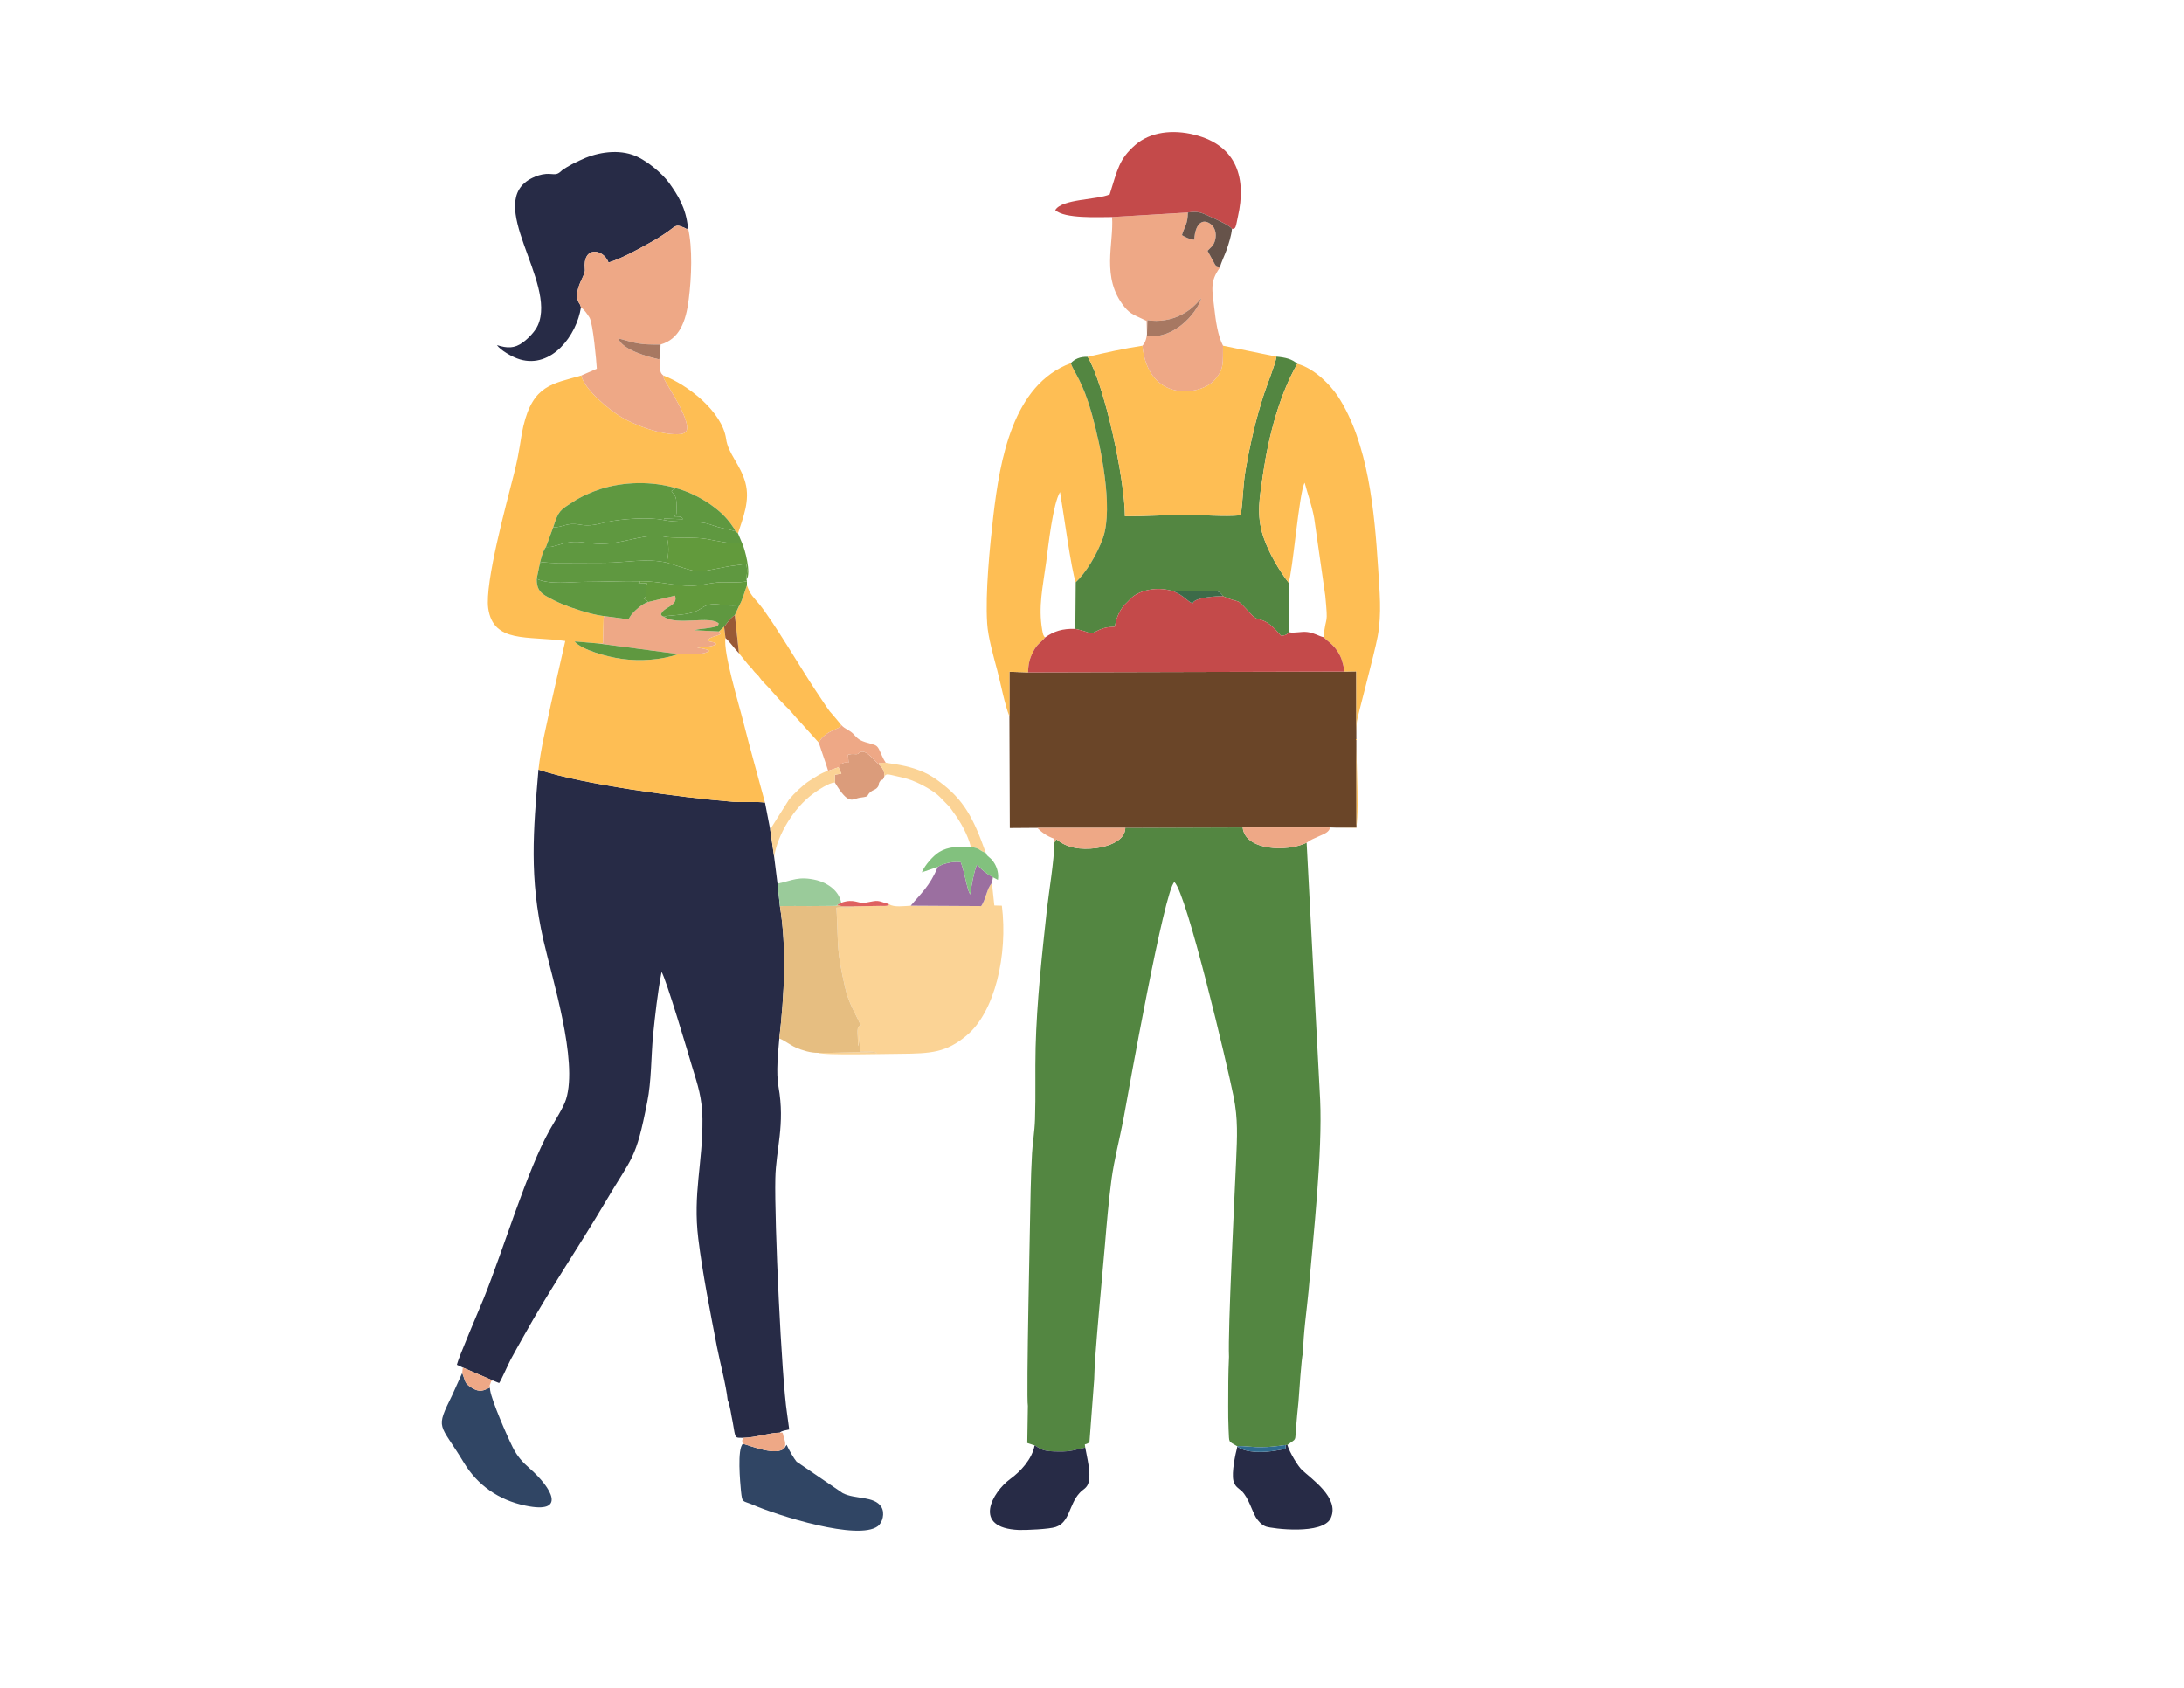 <?xml version="1.0" encoding="UTF-8"?>
<!DOCTYPE svg PUBLIC "-//W3C//DTD SVG 1.1//EN" "http://www.w3.org/Graphics/SVG/1.1/DTD/svg11.dtd">
<!-- Creator: CorelDRAW X8 -->
<svg xmlns="http://www.w3.org/2000/svg" xml:space="preserve" width="11in" height="8.5in" version="1.1" shape-rendering="geometricPrecision" text-rendering="geometricPrecision" image-rendering="optimizeQuality" fill-rule="evenodd" clip-rule="evenodd"
viewBox="0 0 11000 8500"
 xmlns:xlink="http://www.w3.org/1999/xlink">
 <g id="Capa_x0020_1">
  <path fill="#272B46" d="M2331 6887l151 65 32 13c12,-17 45,-94 59,-120 21,-39 42,-76 64,-115 125,-226 280,-453 411,-675 138,-235 154,-209 212,-506 21,-104 19,-224 29,-333 11,-107 23,-217 43,-321 21,29 135,412 154,477 29,95 50,154 52,264 2,221 -49,375 -21,602 21,173 61,373 94,545 16,82 46,192 54,268 13,29 17,74 25,109 3,17 6,34 9,52 7,33 10,28 45,29 62,-1 132,-26 183,-26 10,-10 30,-12 48,-16l-11 -81c-28,-184 -64,-968 -59,-1183 3,-148 50,-270 16,-462 -13,-75 -2,-167 4,-243 25,-215 38,-454 3,-667l-12 -113 -17 -135 -20 -138 -26 -135c-37,-6 -113,-1 -159,-4 -263,-21 -764,-88 -982,-162 -26,309 -47,543 25,859 44,194 175,605 114,801 -13,42 -58,111 -82,154 -115,205 -234,604 -332,847 -24,59 -128,300 -136,336l30 14z"/>
  <path fill="#538641" d="M5311 4242c-3,101 -26,234 -38,337 -25,229 -51,465 -57,695 -3,121 1,242 -3,362 -2,64 -12,116 -15,172 -3,62 -6,123 -7,185 -2,126 -23,1048 -14,1087l-3 187 37 12c39,24 45,30 122,31 65,1 83,-10 133,-20 -3,-27 -7,-8 21,-26l24 -317c1,-114 42,-532 54,-676 9,-109 19,-223 33,-330 14,-102 40,-200 60,-303 27,-149 207,-1159 257,-1196 62,57 267,924 298,1080 23,113 18,204 13,321 -8,184 -42,855 -36,990 -4,82 -4,165 -4,247 0,40 0,80 2,120 4,70 -4,55 43,83 38,-2 81,6 121,5 42,0 82,-5 123,-11l9 0c49,-37 37,-13 44,-90 3,-43 8,-85 12,-128 4,-45 14,-220 23,-248 1,-93 19,-217 28,-312 25,-287 70,-694 58,-961l-68 -1294c-98,48 -311,40 -322,-77l-591 2c-1,65 -84,93 -146,102 -80,10 -148,0 -202,-45l-9 16z"/>
  <path fill="#FEBE54" d="M2712 3876c218,74 719,141 982,162 46,3 122,-2 159,4 -35,-131 -75,-271 -109,-406 -21,-85 -103,-353 -90,-423l-7 -57 -26 24c7,8 5,4 7,14 -30,14 -48,11 -65,31 19,13 25,2 44,18 -22,19 -72,13 -102,15 21,10 50,6 67,20 -32,24 -112,14 -155,16 -87,30 -192,37 -287,24 -67,-9 -204,-46 -236,-88l116 10 27 0 3 -118c-2,-17 11,-20 -10,-21 -57,-8 -149,-38 -199,-59 -29,-12 -60,-28 -84,-42 -31,-19 -44,-40 -44,-85l14 -68c6,-30 16,-70 33,-93l36 -98c27,-85 35,-86 96,-126 43,-29 98,-53 145,-68 114,-36 256,-40 376,-4 64,16 132,52 176,83 24,17 55,42 72,61 12,12 47,55 53,74l13 10c25,-78 62,-165 37,-256 -25,-91 -87,-145 -97,-220 -19,-136 -193,-273 -316,-319l3 16c18,38 147,225 110,268 -12,10 -19,11 -42,12 -87,2 -209,-44 -280,-85 -64,-37 -191,-144 -204,-211 -145,42 -243,47 -292,255 -17,76 -16,114 -45,231 -41,163 -150,557 -132,687 26,177 199,137 388,164l-72 317c-22,108 -51,219 -63,331z"/>
  <polygon fill="#6A4528" points="5084,3607 5086,4170 5224,4169 5668,4169 6259,4167 6700,4167 6731,4168 6832,4168 6831,3381 6772,3382 5178,3386 5084,3383 "/>
  <path fill="#FEBE54" d="M5084 3607l0 -224 94 3c1,-42 8,-71 26,-105 20,-39 37,-43 60,-71 -11,-9 -11,-19 -15,-38 -20,-117 3,-215 20,-340 11,-84 34,-295 70,-354 15,85 57,397 79,454 50,-45 109,-142 138,-225 52,-152 -12,-462 -56,-619 -48,-172 -89,-209 -107,-259 -293,108 -357,489 -390,769 -18,156 -41,388 -31,542 4,68 33,169 51,237 17,64 38,174 61,230z"/>
  <path fill="#538641" d="M5393 1829c18,50 59,87 107,259 44,157 108,467 56,619 -29,83 -88,180 -138,225l-2 235c82,18 71,30 98,16 36,-19 56,-25 101,-27 8,-49 28,-93 61,-122 12,-11 19,-21 32,-31 53,-38 134,-47 203,-25 24,-7 109,-1 142,-1 17,0 58,-3 73,0 16,2 31,17 32,25 109,48 51,-7 149,97 37,39 55,-5 145,103 24,-2 30,-7 41,-18l-3 -250c-44,-56 -99,-147 -127,-231 -37,-112 -18,-201 -1,-319 29,-197 85,-400 172,-552 -26,-24 -59,-32 -105,-36 -5,38 -48,142 -62,186 -41,123 -73,264 -95,394 -12,74 -12,149 -23,219 -84,8 -200,-3 -288,-2 -99,1 -196,7 -295,7 -1,-191 -104,-665 -188,-803 -38,-2 -67,12 -85,32z"/>
  <path fill="#FEBE54" d="M6490 2934c21,-53 53,-457 81,-503 15,56 37,117 48,178l56 392c15,159 4,87 -9,208 28,26 47,36 70,70 22,33 28,61 36,103l59 -1 1 787 -101 0 100 -1c18,-110 -8,-411 3,-533 2,-23 89,-343 105,-430 21,-114 9,-228 2,-344 -18,-281 -49,-630 -203,-865 -38,-57 -118,-140 -204,-163 -87,152 -143,355 -172,552 -17,118 -36,207 1,319 28,84 83,175 127,231z"/>
  <path fill="#FBD395" d="M4587 4561c-33,2 -85,9 -108,-7 -11,8 -7,9 -43,8l-127 2c-24,10 -60,3 -96,7 11,208 -1,209 44,404 17,77 52,129 79,190 -25,3 -15,33 -14,103 7,-15 4,-36 4,-58l7 85c15,0 31,1 46,1 13,0 29,1 40,8 -34,-11 -239,1 -299,-2 29,14 352,5 414,5 157,-1 232,-7 333,-91 144,-118 210,-409 179,-655l-38 -1 -12 -113c-26,27 -30,81 -54,116l-355 -2z"/>
  <path fill="#FEBE54" d="M5478 1797c84,138 187,612 188,803 99,0 196,-6 295,-7 88,-1 204,10 288,2 11,-70 11,-145 23,-219 22,-130 54,-271 95,-394 14,-44 57,-148 62,-186l-269 -55c-2,84 8,116 -44,174 -72,79 -333,113 -362,-174 -93,14 -186,35 -276,56z"/>
  <path fill="#272B46" d="M2926 1548c-5,-25 -15,-19 -18,-48 -7,-65 42,-113 38,-144 -13,-119 93,-105 119,-34 69,-21 152,-68 211,-101 140,-77 112,-99 169,-75 24,11 11,11 20,1 -10,-100 -50,-163 -95,-226 -33,-46 -118,-120 -186,-142 -87,-29 -189,-8 -264,29 -19,10 -34,15 -53,27 -11,6 -17,10 -25,15 -16,10 -11,9 -23,18 -20,16 -35,6 -69,8 -26,2 -48,10 -69,20 -249,121 126,524 28,742 -14,32 -50,68 -75,86 -43,32 -80,30 -131,14 16,24 75,60 116,72 160,47 286,-122 307,-262z"/>
  <path fill="#C44A4A" d="M5416 3167c-65,-2 -108,12 -152,43 -23,28 -40,32 -60,71 -18,34 -25,63 -26,105l1594 -4c-8,-42 -14,-70 -36,-103 -23,-34 -42,-44 -70,-70 -28,-7 -44,-21 -81,-26 -31,-4 -65,7 -92,1 -11,11 -17,16 -41,18 -90,-108 -108,-64 -145,-103 -98,-104 -40,-49 -149,-97 -19,0 -144,5 -151,37 -31,-14 -42,-38 -96,-61 -69,-22 -150,-13 -203,25 -13,10 -20,20 -32,31 -33,29 -53,73 -61,122 -45,2 -65,8 -101,27 -27,14 -16,2 -98,-16z"/>
  <path fill="#EEA886" d="M2926 1548c18,12 32,34 43,51 18,29 35,222 37,258l-78 34c13,67 140,174 204,211 71,41 193,87 280,85 23,-1 30,-2 42,-12 37,-43 -92,-230 -110,-268l-3 -16c-16,-13 -16,-23 -17,-51 -2,-24 2,-48 2,-74l-5 44c-58,-13 -187,-48 -207,-106 96,26 104,32 213,31 94,-27 128,-114 142,-228 14,-109 20,-260 -4,-360 -9,10 4,10 -20,-1 -57,-24 -29,-2 -169,75 -59,33 -142,80 -211,101 -26,-71 -132,-85 -119,34 4,31 -45,79 -38,144 3,29 13,23 18,48z"/>
  <path fill="#EEA886" d="M5601 1093c10,134 -57,304 62,452 32,40 56,43 112,71l2 67 2 -71c59,10 121,-1 169,-26 48,-24 72,-50 103,-85 -27,86 -147,211 -275,190 -5,26 -10,37 -22,50 29,287 290,253 362,174 52,-58 42,-90 44,-174 -27,-51 -37,-128 -44,-189 -10,-90 -24,-133 28,-204 -29,-7 -9,3 -25,-17l-37 -68c15,-17 31,-23 39,-57 7,-31 -2,-60 -20,-75 -37,-32 -81,-15 -86,76 -19,0 -46,-13 -62,-23 14,-46 29,-54 30,-114l-382 23z"/>
  <path fill="#C44A4A" d="M5601 1093l382 -23c60,-9 73,4 123,26 25,11 88,40 99,56 20,3 19,-11 30,-62 43,-189 -3,-357 -217,-411 -113,-29 -225,-14 -299,50 -83,72 -90,124 -130,250 -63,28 -241,22 -274,79 47,44 214,35 286,35z"/>
  <path fill="#E6BE81" d="M3928 4563c35,213 22,452 -3,667 17,4 55,33 84,46 30,13 74,27 111,26 60,3 265,-9 299,2 -11,-7 -27,-8 -40,-8 -15,0 -31,-1 -46,-1l-7 -85c0,22 3,43 -4,58 -1,-70 -11,-100 14,-103 -27,-61 -62,-113 -79,-190 -45,-195 -33,-196 -44,-404 36,-4 72,3 96,-7 -17,0 -35,0 -52,0 -6,0 -17,0 -23,-2 -13,-2 -9,-2 -16,-6 -3,8 2,3 -12,6l-127 1c-50,0 -100,-1 -151,0z"/>
  <path fill="#304564" d="M3952 7291c-37,45 -169,-9 -210,-20 -30,24 -14,196 -10,238 7,62 6,46 57,68 132,57 533,183 632,109 24,-18 37,-66 18,-97 -36,-57 -133,-37 -195,-70l-232 -158c-12,-14 -39,-59 -50,-85l-10 15z"/>
  <path fill="#304564" d="M2279 7023c-89,181 -66,138 58,344 68,112 174,187 308,215 212,45 134,-89 24,-186 -37,-32 -64,-62 -87,-108 -30,-60 -104,-231 -113,-285l-2 -15c-32,15 -50,26 -91,1 -37,-23 -30,-29 -48,-75l-49 109z"/>
  <path fill="#272B46" d="M5466 7290c-50,10 -68,21 -133,20 -77,-1 -83,-7 -122,-31 -13,69 -70,131 -124,170 -87,64 -195,246 45,256 37,1 153,-4 185,-15 72,-24 66,-113 121,-172 17,-19 36,-22 45,-53 13,-45 -9,-129 -17,-175z"/>
  <path fill="#272B46" d="M6232 7285c-11,42 -29,130 -20,171 8,32 26,38 43,54 33,33 50,96 70,131 12,19 29,39 52,47 29,10 287,44 326,-44 45,-101 -99,-197 -145,-241 -20,-18 -62,-87 -74,-126l-9 0c-2,20 14,18 -48,28 -58,10 -150,14 -195,-20z"/>
  <path fill="#FEBE54" d="M3724 3048l-23 50 21 192 46 57c14,15 14,13 25,28 11,15 16,16 27,29 10,12 12,18 23,29 45,45 72,83 128,137 18,18 33,39 52,58l101 112c24,-48 75,-62 96,-73 20,-11 8,2 17,-16 -85,-105 -27,-21 -126,-169 -73,-109 -218,-356 -289,-442 -27,-33 -42,-42 -60,-92 -12,32 -21,71 -38,100z"/>
  <path fill="#EEA886" d="M3264 3032c-28,8 -62,39 -80,59 -7,8 -12,18 -19,28l-135 -18c21,1 8,4 10,21l-3 118 -27 0 407 54c43,-2 123,8 155,-16 -17,-14 -46,-10 -67,-20 30,-2 80,4 102,-15 -19,-16 -25,-5 -44,-18 17,-20 35,-17 65,-31 -2,-10 0,-6 -7,-14l-123 -6c18,-7 46,-7 69,-11 60,-9 47,-13 53,-23 -43,-42 -211,13 -276,-34 -13,-7 -6,3 -15,-12 14,-40 88,-41 71,-94l-136 32z"/>
  <path fill="#5F9840" d="M2717 2847l-14 68c69,31 165,15 249,15 90,0 185,-5 273,-3 95,-1 179,25 261,23 42,-1 86,-13 128,-17 44,-3 110,4 148,-6l-2 -9c0,-36 8,-35 -2,-79 -32,7 -69,9 -103,16 -167,33 -129,30 -294,-21 -104,-25 -209,0 -317,0l-253 1c-74,-2 -60,-13 -74,12z"/>
  <path fill="#5F9840" d="M2786 2656c53,0 66,-26 134,-14 52,10 88,-2 136,-13 74,-16 214,-26 287,-10 8,-15 -5,-5 17,-7l79 3c-5,-11 -3,-15 -46,-14 1,-1 4,-4 4,-3 0,0 10,2 10,-17 2,-92 -4,-75 -25,-108l21 -15c-120,-36 -262,-32 -376,4 -47,15 -102,39 -145,68 -61,40 -69,41 -96,126z"/>
  <path fill="#5F9840" d="M2786 2656l-36 98c1,0 3,0 3,1l24 -1c37,-9 70,-23 111,-25 54,-3 90,14 167,9 111,-8 196,-55 304,-33 66,6 131,-1 197,9 60,10 109,25 182,22l-21 -50 -13 -10c-26,-9 -60,-14 -89,-22 -24,-7 -50,-19 -80,-22 -66,-8 -127,0 -192,-13 -73,-16 -213,-6 -287,10 -48,11 -84,23 -136,13 -68,-12 -81,14 -134,14z"/>
  <path fill="#5F9840" d="M3030 3101l135 18c7,-10 12,-20 19,-28 18,-20 52,-51 80,-59 -8,-9 -1,-3 -10,-10 -7,-5 -6,-4 -12,-7 23,-19 2,-10 16,-78l-46 -1c25,-3 2,2 13,-9 -88,-2 -183,3 -273,3 -84,0 -180,16 -249,-15 0,45 13,66 44,85 24,14 55,30 84,42 50,21 142,51 199,59z"/>
  <path fill="#5F9840" d="M2750 2754c-17,23 -27,63 -33,93 14,-25 0,-14 74,-12l253 -1c108,0 213,-25 317,0 -7,-12 -2,0 -1,-8 9,-46 9,-76 -1,-121 -108,-22 -193,25 -304,33 -77,5 -113,-12 -167,-9 -41,2 -74,16 -111,25l-24 1c0,-1 -2,-1 -3,-1z"/>
  <path fill="#629A3C" d="M3264 3032l136 -32c17,53 -57,54 -71,94 9,15 2,5 15,12l16 -4c52,-6 127,-6 168,-36 64,-46 101,-8 196,-18 17,-29 26,-68 38,-100l0 -21c-38,10 -104,3 -148,6 -42,4 -86,16 -128,17 -82,2 -166,-24 -261,-23 -11,11 12,6 -13,9l46 1c-14,68 7,59 -16,78 6,3 5,2 12,7 9,7 2,1 10,10z"/>
  <path fill="#9B6FA0" d="M4723 4366c-39,96 -88,137 -136,195l355 2c24,-35 28,-89 54,-116l5 -29c-17,-10 -32,-19 -46,-31 -15,-11 -21,-21 -35,-32 -17,43 -26,102 -34,150l-9 -22c-12,-39 -21,-96 -38,-141 -35,-6 -90,6 -116,24z"/>
  <path fill="#629A3C" d="M3361 2834c165,51 127,54 294,21 34,-7 71,-9 103,-16 10,44 2,43 2,79 25,-30 -9,-156 -22,-182 -73,3 -122,-12 -182,-22 -66,-10 -131,-3 -197,-9 10,45 10,75 1,121 -1,8 -6,-4 1,8z"/>
  <path fill="#DB9C7B" d="M4232 3884l6 12 -33 6 0 39c72,120 87,81 128,76 53,-7 26,-8 53,-30 10,-8 22,-10 29,-17 16,-16 7,-18 15,-32 14,-23 12,4 24,-28 3,-28 -15,-51 -29,-61l-7 -7c0,0 -2,-2 -3,-3l-23 -23c-51,-53 -64,-21 -72,-19 -13,4 -21,-4 -49,4l3 40c-23,-3 -27,1 -42,10l0 33z"/>
  <path fill="#FBD395" d="M4454 3910c13,-16 15,-11 75,2 28,6 53,13 78,24 44,18 103,53 125,76l48 49c7,8 13,17 22,30 34,45 73,113 88,175 46,4 39,17 75,29 -62,-175 -110,-268 -237,-361 -21,-16 -48,-33 -75,-45 -66,-29 -119,-37 -192,-48 -2,0 -24,1 -24,1 -19,5 -4,-13 -12,7 14,10 32,33 29,61z"/>
  <path fill="#EEA886" d="M4124 3740c14,45 35,101 47,142l52 -18 9 20 0 -33c15,-9 19,-13 42,-10l-3 -40c28,-8 36,0 49,-4 8,-2 21,-34 72,19l23 23c1,1 3,3 3,3l7 7c8,-20 -7,-2 12,-7 0,0 22,-1 24,-1 -15,-22 -22,-44 -35,-70 -13,-23 -23,-19 -69,-34 -37,-12 -42,-24 -61,-43 -20,-19 -40,-22 -59,-43 -9,18 3,5 -17,16 -21,11 -72,25 -96,73z"/>
  <path fill="#9ACB9A" d="M3916 4450l12 113c51,-1 101,0 151,0l127 -1c14,-3 9,2 12,-6l19 -10c-11,-58 -65,-98 -122,-113 -94,-23 -125,2 -199,17z"/>
  <path fill="#EEA886" d="M6581 4244c20,-16 38,-21 65,-34 27,-12 47,-19 54,-43l-441 0c11,117 224,125 322,77z"/>
  <path fill="#EEA886" d="M5311 4242l9 -16c54,45 122,55 202,45 62,-9 145,-37 146,-102l-444 0c23,22 44,40 86,55l1 18z"/>
  <path fill="#82C17E" d="M4723 4366c26,-18 81,-30 116,-24 17,45 26,102 38,141l9 22c8,-48 17,-107 34,-150 14,11 20,21 35,32 14,12 29,21 46,31l25 13c5,-29 -3,-58 -16,-81 -20,-35 -40,-35 -45,-55 -36,-12 -29,-25 -75,-29 -60,-4 -115,-3 -160,25 -30,19 -71,64 -87,102l80 -27z"/>
  <path fill="#5F9840" d="M3343 2619c65,13 126,5 192,13 30,3 56,15 80,22 29,8 63,13 89,22 -6,-19 -41,-62 -53,-74 -17,-19 -48,-44 -72,-61 -44,-31 -112,-67 -176,-83l-21 15c21,33 27,16 25,108 0,19 -10,17 -10,17 0,-1 -3,2 -4,3 43,-1 41,3 46,14l-79 -3c-22,2 -9,-8 -17,7z"/>
  <path fill="#FBD395" d="M4171 3882c-33,9 -72,36 -97,52 -31,20 -74,62 -99,91l-96 152 20 138c17,-114 101,-247 194,-316 17,-13 84,-60 112,-58l0 -39 33 -6 -6 -12 -9 -20 -52 18z"/>
  <path fill="#66534A" d="M5983 1070c-1,60 -16,68 -30,114 16,10 43,23 62,23 5,-91 49,-108 86,-76 18,15 27,44 20,75 -8,34 -24,40 -39,57l37 68c16,20 -4,10 25,17 5,-24 25,-64 34,-90 11,-32 24,-72 27,-106 -11,-16 -74,-45 -99,-56 -50,-22 -63,-35 -123,-26z"/>
  <path fill="#5F9840" d="M3417 3294l-407 -54 -116 -10c32,42 169,79 236,88 95,13 200,6 287,-24z"/>
  <path fill="#5F9840" d="M3344 3106c65,47 233,-8 276,34 -6,10 7,14 -53,23 -23,4 -51,4 -69,11l123 6 26 -24c1,-1 2,-4 3,-3 0,0 30,-43 51,-55l23 -50c-95,10 -132,-28 -196,18 -41,30 -116,30 -168,36l-16 4z"/>
  <path fill="#A77862" d="M5777 1683l-1 8c128,21 248,-104 275,-190 -31,35 -55,61 -103,85 -48,25 -110,36 -169,26l-2 71z"/>
  <path fill="#EEA886" d="M3744 7241c-7,12 -8,15 -2,30 41,11 173,65 210,20 9,-30 -5,-45 -9,-73 -5,-2 5,-5 -16,-3 -51,0 -121,25 -183,26z"/>
  <path fill="#A77862" d="M3326 1766l1 -31c-109,1 -117,-5 -213,-31 20,58 149,93 207,106l5 -44z"/>
  <path fill="#EEA886" d="M2328 6914c18,46 11,52 48,75 41,25 59,14 91,-1 0,-14 -3,-7 3,-21 8,-23 0,-6 12,-15l-151 -65 -3 27z"/>
  <path fill="#3C6B49" d="M6158 3002c-1,-8 -16,-23 -32,-25 -15,-3 -56,0 -73,0 -33,0 -118,-6 -142,1 54,23 65,47 96,61 7,-32 132,-37 151,-37z"/>
  <path fill="#985936" d="M3647 3156l7 57c25,23 45,53 68,77l-21 -192c-21,12 -51,55 -51,55 -1,-1 -2,2 -3,3z"/>
  <path fill="#DE6060" d="M4237 4546l-19 10c7,4 3,4 16,6 6,2 17,2 23,2 17,0 35,0 52,0l127 -2c36,1 32,0 43,-8 -67,-20 -47,-22 -121,-8 -35,7 -55,-23 -121,0z"/>
  <path fill="#2F6B8F" d="M6231 7283l1 2c45,34 137,30 195,20 62,-10 46,-8 48,-28 -41,6 -81,11 -123,11 -40,1 -83,-7 -121,-5z"/>
 </g>
</svg>
